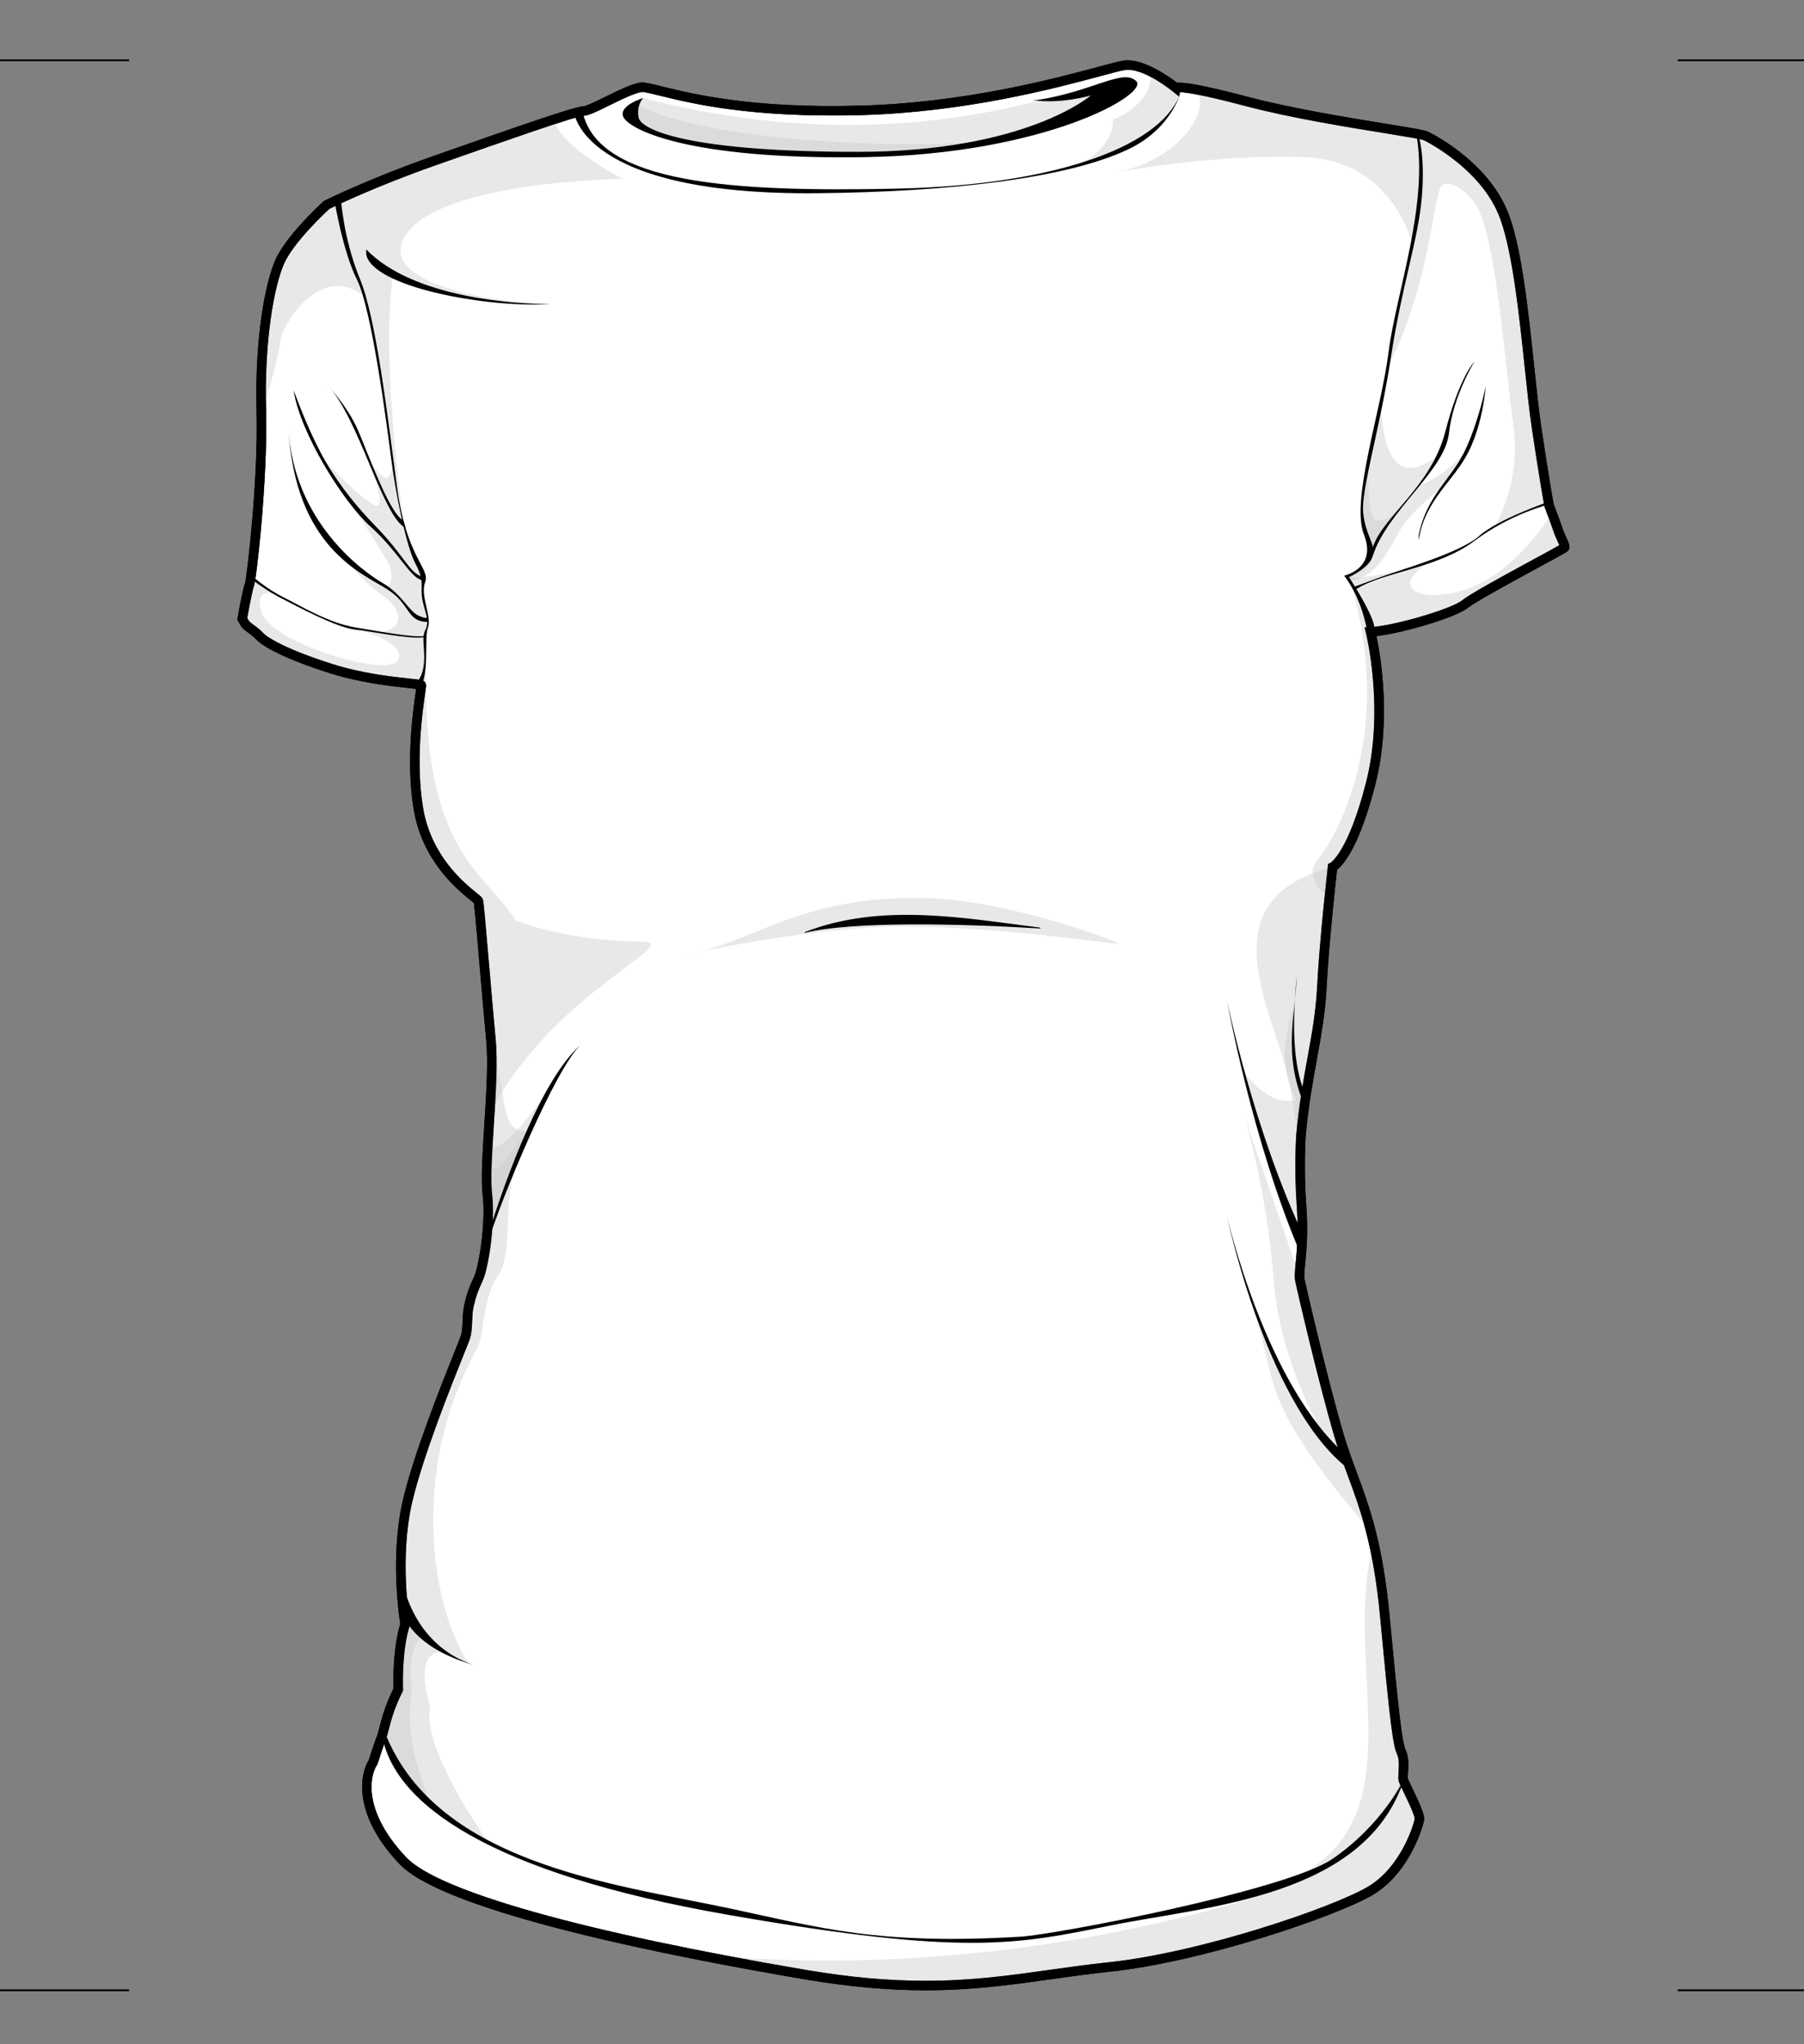 <?xml version="1.0" encoding="utf-8"?>
<!-- Generator: Adobe Illustrator 16.0.0, SVG Export Plug-In . SVG Version: 6.00 Build 0)  -->
<!DOCTYPE svg PUBLIC "-//W3C//DTD SVG 1.1//EN" "http://www.w3.org/Graphics/SVG/1.1/DTD/svg11.dtd">
<svg version="1.1" id="Layer_1" xmlns="http://www.w3.org/2000/svg" xmlns:xlink="http://www.w3.org/1999/xlink" x="0px" y="0px"
	 width="300px" height="340px" viewBox="0 0 300 340" style="enable-background:new 0 0 300 340;" xml:space="preserve">
<rect x="0" y="0" width="300" height="340" fill="#808080" stroke="none"/>
<g>
	<g>
		<g>
			<path style="fill:#FFFFFF;" class="fill_this" d="M107.056,14.513c4.017,0.626,13.551,4.445,35.905,3.852c22.354-0.593,40.652-7.014,44.015-7.507
				c3.363-0.494,8.605,3.783,8.605,3.783s0.199-0.819,11.771,2.243c11.572,3.062,28.584,5.136,29.773,5.729
				c1.187,0.593,9.495,4.938,12.758,12.644c3.264,7.704,4.254,26.571,5.64,35.857c1.383,9.286,2.077,12.94,2.077,12.94
				s0.988,2.568,1.482,4.05c0.495,1.482,1.287,2.667,1.089,2.964c-0.197,0.296-14.44,7.705-16.519,9.384
				c-2.076,1.679-11.869,4.446-15.727,4.643c0,0,3.185,12.743,0.02,25.189c-3.169,12.447-6.35,13.928-6.35,13.928
				s-1.385,12.151-1.782,20.053c-0.395,7.9-2.571,14.52-3.46,24.496c0,0-0.397,5.333,0.098,12.054
				c0.495,6.715-0.595,10.567-0.298,12.049c0.298,1.482,3.858,16.794,6.43,25.585c2.574,8.792,6.135,13.633,7.716,30.426
				c1.583,16.792,2.077,21.14,2.771,22.62c0.689,1.481,0.097,3.853,0.296,4.544c0.197,0.69,2.769,5.434,2.67,6.521
				c-0.101,1.087-2.473,8.594-8.21,11.952c-5.736,3.359-27.597,10.965-43.423,12.644c-15.826,1.681-27.003,5.236-50.347,1.285
				c-23.343-3.953-59.744-11.261-67.062-18.968c-7.32-7.703-6.528-14.027-4.946-16.397c0,0,0.856-2.74,1.368-4.017
				c0.511-1.277,0.767-3.956,2.812-8.04c0,0-0.257-6.636,1.149-10.847c0,0-1.868-10.88,0.408-20.561s9.1-25.685,9.594-27.164
				c0.495-1.482,0.199-3.458,0.593-5.235c0.396-1.778,0.791-2.865,1.583-4.544c0.791-1.681,2.076-8.893,1.484-14.127
				c-0.594-5.236,1.285-18.473,0.592-25.683c-0.691-7.211-1.887-22.423-2.084-23.016c-0.199-0.593-8.302-5.206-9.981-15.409
				c-1.583-9.615,0.593-20.053,0.495-20.449c-0.101-0.395-7.42-0.395-14.936-2.766c-7.519-2.371-11.08-4.445-11.971-5.433
				c-0.889-0.988-2.077-1.481-2.472-2.173l-0.396-0.692c0,0,0.89-5.038,1.188-5.63c0.296-0.592,2.276-17.188,1.978-28.845
				c-0.298-11.655,1.286-20.645,2.968-24.695c1.681-4.05,7.912-9.681,7.912-9.681s7.122-3.556,17.805-7.31
				s23.541-8.298,24.925-8.298C98.45,18.463,105.196,14.223,107.056,14.513"/>
			<path d="M153.904,331.027c-6.258,0-12.793-0.591-19.979-1.808c-21.922-3.712-59.845-11.142-67.503-19.203
				c-7.625-8.024-6.694-14.743-5.095-17.277c0.163-0.522,0.89-2.811,1.356-3.975c0.144-0.358,0.263-0.836,0.417-1.436
				c0.372-1.455,0.93-3.639,2.331-6.483c-0.029-1.16-0.111-6.811,1.136-10.736c-0.25-1.562-1.696-11.549,0.45-20.676
				c1.834-7.808,6.619-19.731,8.665-24.821c0.507-1.267,0.853-2.126,0.948-2.415c0.229-0.688,0.266-1.562,0.304-2.486
				c0.033-0.873,0.07-1.776,0.269-2.669c0.392-1.768,0.791-2.91,1.64-4.71c0.689-1.463,2.001-8.513,1.412-13.701
				c-0.288-2.544-0.014-6.871,0.279-11.45c0.332-5.165,0.674-10.507,0.313-14.246c-0.289-3.011-0.666-7.415-1.023-11.568
				c-0.405-4.767-0.865-10.134-1.013-11.175c-0.121-0.11-0.314-0.261-0.561-0.46c-2.198-1.782-8.038-6.517-9.462-15.17
				c-1.308-7.941-0.104-16.331,0.349-19.489c0.026-0.189,0.052-0.355,0.072-0.499c-0.379-0.052-0.917-0.109-1.445-0.164
				c-2.715-0.29-7.769-0.826-12.874-2.436c-7.437-2.345-11.239-4.46-12.319-5.657c-0.371-0.412-0.814-0.734-1.24-1.045
				c-0.537-0.391-1.042-0.757-1.333-1.266l-0.536-0.939l0.049-0.281c0.273-1.549,0.945-5.219,1.259-5.847
				c0.25-0.869,2.189-16.868,1.893-28.47c-0.313-12.327,1.435-21.183,3.029-25.019c1.729-4.165,7.852-9.729,8.113-9.963l0.176-0.121
				c0.071-0.035,7.289-3.621,17.895-7.348l1.529-0.538c13.414-4.715,22.307-7.805,23.66-7.805c0.442-0.016,2.26-0.914,3.586-1.57
				c3.098-1.529,5.341-2.556,6.527-2.372c0.819,0.128,1.829,0.376,3.11,0.69c5.026,1.232,14.793,3.638,32.65,3.153
				c17.434-0.462,32.455-4.505,39.673-6.45c2.097-0.564,3.478-0.936,4.251-1.05c3.153-0.472,7.636,2.73,8.889,3.693
				c0.148-0.019,0.285-0.019,0.376-0.019c1.619,0,5.571,0.819,11.429,2.369c7.279,1.926,16.756,3.465,23.027,4.484
				c4.801,0.779,6.393,1.052,6.895,1.303c1.613,0.804,9.819,5.215,13.138,13.044c2.363,5.583,3.513,16.492,4.527,26.118
				c0.393,3.734,0.766,7.26,1.161,9.93c1.345,8.998,2.043,12.743,2.071,12.903c0.015,0,0.975,2.498,1.462,3.953
				c0.2,0.602,0.452,1.153,0.661,1.61c0.415,0.906,0.69,1.505,0.331,2.042c-0.168,0.251-0.179,0.271-4.923,2.846
				c-4.183,2.271-10.499,5.7-11.755,6.714c-2.064,1.668-10.848,4.22-15.254,4.736c0.665,3.152,2.547,13.934-0.187,24.677
				c-2.635,10.363-5.331,13.37-6.368,14.183c-0.232,2.073-1.385,12.613-1.737,19.644c-0.207,4.121-0.894,7.911-1.622,11.926
				c-0.695,3.835-1.414,7.797-1.842,12.6c-0.004,0.041-0.385,5.349,0.101,11.923c0.31,4.217,0.004,7.349-0.199,9.42
				c-0.113,1.164-0.202,2.084-0.113,2.536c0.309,1.528,3.849,16.746,6.414,25.516c0.704,2.413,1.474,4.484,2.283,6.684
				c2.118,5.724,4.307,11.645,5.461,23.893c1.517,16.094,2.055,20.981,2.7,22.357c0.53,1.138,0.434,2.599,0.363,3.666
				c-0.024,0.362-0.055,0.861-0.024,1.002c0.049,0.162,0.396,0.877,0.698,1.508c1.415,2.938,2.074,4.479,1.999,5.296
				c-0.085,0.944-2.385,8.927-8.597,12.562c-5.941,3.479-27.977,11.076-43.739,12.747c-3.397,0.362-6.61,0.813-9.721,1.251
				C168.05,330.136,161.704,331.027,153.904,331.027 M41.119,102.779l0.253,0.444c0.123,0.212,0.495,0.484,0.889,0.771
				c0.471,0.342,1.003,0.729,1.485,1.264c0.722,0.803,3.981,2.8,11.618,5.209c4.955,1.563,9.905,2.088,12.565,2.371
				c2.315,0.246,2.733,0.291,2.9,0.957c0.056,0.225,0.031,0.394-0.128,1.502c-0.443,3.094-1.622,11.309-0.354,19.009
				c1.327,8.061,6.828,12.519,8.899,14.199c0.707,0.572,0.942,0.763,1.052,1.089c0.127,0.382,0.35,2.822,1.103,11.639
				c0.354,4.147,0.731,8.545,1.021,11.552c0.372,3.864,0.025,9.271-0.309,14.497c-0.287,4.508-0.56,8.765-0.287,11.172
				c0.595,5.242-0.67,12.676-1.554,14.551c-0.801,1.702-1.157,2.724-1.525,4.381c-0.169,0.754-0.2,1.586-0.233,2.39
				c-0.04,0.995-0.082,2.022-0.381,2.924c-0.101,0.301-0.458,1.191-0.983,2.502c-2.031,5.057-6.785,16.903-8.594,24.594
				c-2.21,9.405-0.416,20.138-0.397,20.246l0.033,0.192l-0.062,0.188c-1.346,4.028-1.113,10.502-1.11,10.567l0.008,0.202
				l-0.091,0.182c-1.393,2.779-1.919,4.843-2.305,6.351c-0.171,0.668-0.307,1.198-0.48,1.628c-0.493,1.235-1.338,3.934-1.346,3.961
				l-0.098,0.204c-1.397,2.091-2.179,8.006,4.86,15.416c5.363,5.644,29.646,12.472,66.623,18.729
				c7.097,1.202,13.544,1.786,19.713,1.786c7.69,0,13.982-0.885,20.646-1.821c3.12-0.439,6.35-0.892,9.771-1.255
				c15.563-1.651,37.27-9.125,43.105-12.54c5.61-3.286,7.757-10.615,7.823-11.342c0.012-0.598-1.294-3.31-1.853-4.468
				c-0.479-1-0.715-1.491-0.79-1.766c-0.108-0.377-0.079-0.861-0.035-1.534c0.059-0.894,0.14-2.121-0.219-2.891
				c-0.728-1.561-1.155-4.979-2.842-22.882c-1.135-12.04-3.287-17.864-5.366-23.494c-0.787-2.123-1.601-4.322-2.32-6.783
				c-2.58-8.813-6.138-24.112-6.444-25.65c-0.137-0.683-0.048-1.604,0.088-3.003c0.197-2.016,0.495-5.066,0.193-9.145
				c-0.493-6.699-0.101-12.115-0.098-12.169c0.435-4.886,1.161-8.887,1.863-12.755c0.719-3.961,1.396-7.703,1.599-11.725
				c0.391-7.836,1.768-19.98,1.783-20.102l0.051-0.44l0.401-0.187c0.003-0.002,2.954-1.762,5.917-13.406
				c3.079-12.114,0.013-24.678-0.021-24.804l-0.229-0.931l0.958-0.049c3.889-0.2,13.451-2.998,15.271-4.469
				c1.264-1.021,6.18-3.718,11.993-6.874c1.685-0.912,3.41-1.851,4.161-2.283c-0.072-0.168-0.169-0.376-0.251-0.559
				c-0.23-0.5-0.507-1.106-0.729-1.768c-0.488-1.469-1.469-4.016-1.469-4.016c-0.048-0.175-0.75-3.915-2.122-13.108
				c-0.402-2.703-0.777-6.247-1.174-9.998c-0.95-9.045-2.138-20.301-4.412-25.669c-3.162-7.47-11.447-11.778-12.383-12.244
				c-0.425-0.179-3.35-0.655-6.443-1.158c-6.302-1.021-15.824-2.568-23.178-4.514c-7.336-1.942-9.98-2.292-10.923-2.316
				l-0.173,0.715l-0.974-0.793c-0.049-0.039-4.943-4.062-7.99-3.613c-0.681,0.099-2.101,0.481-4.065,1.011
				c-7.279,1.96-22.424,6.037-40.043,6.504c-18.126,0.467-27.976-1.948-33.072-3.199c-1.245-0.305-2.227-0.546-2.978-0.664h-0.005
				c-1.064,0-3.672,1.288-5.575,2.228c-2.24,1.107-3.544,1.732-4.288,1.732C95.778,19.29,83.15,23.729,73.93,26.97l-1.529,0.538
				c-9.84,3.457-16.723,6.786-17.614,7.223c-0.724,0.666-6.141,5.727-7.634,9.324c-1.533,3.694-3.215,12.293-2.907,24.373
				c0.287,11.322-1.621,28.336-2.062,29.218C42.025,98.015,41.527,100.495,41.119,102.779"/>
			<g style="opacity:0.45;">
				<g>
					<path style="fill:#CCCCCC;" d="M183.163,13.791c-12.457,3.848-39.28,12.122-76.199,2.515c0,0-10.004,5.467,16.616,9.119
						c3.546,0.486,7.166,0.287,10.786,0.386c8.832,0.243,17.659-0.026,25.361-1.286c12.842-2.102,22.57-6.119,24.026-8.974"/>
				</g>
			</g>
			<g style="opacity:0.45;">
				<g>
					<path style="fill:#CCCCCC;" d="M199.076,15.244c2.238,3.458-3.298,11.336-13.06,13.324c0,0,17.127-3.107,31.247-2.404
						c14.118,0.704,17.421,13.85,17.421,13.85s1.382-5.674,1.342-8.826c-0.06-4.867,1.938-10.406-4.006-9.802
						c0,0-28.134-5.657-28.896-5.837C202.362,15.368,199.076,15.244,199.076,15.244"/>
				</g>
			</g>
			<g style="opacity:0.45;">
				<g>
					<path style="fill:#CCCCCC;" d="M229.71,68.226c0.884,14.717,8.185,8.096,8.916,8.073c0.729-0.021,0.598-0.395,0.598-0.395
						l-3.317,4.865c0,0,6.977-2.321,9.104-8.545c0,0-1.483,4.693-5.219,8.891c0,0-5.439,3.951-7.468,7.902
						c-2.028,3.952-4.562,7.767-8.267,7.464l-0.354-0.5c0,0,4.121-1.581,3.924-4.149c-0.2-2.569-3.165-5.087,1.532-22.424"/>
				</g>
			</g>
			<g style="opacity:0.45;">
				<g>
					<path style="fill:#CCCCCC;" d="M232.704,84.491c0,0-2.769,3.028-4.154,1.778c-1.383-1.25-0.952-10.357-0.952-10.357
						s-1.658,8.527-0.873,11.87c0.784,3.342,1.297,4.217,1.297,4.217l1.187-2.767l1.188-1.58L232.704,84.491z"/>
				</g>
			</g>
			<g style="opacity:0.45;">
				<g>
					<path style="fill:#CCCCCC;" d="M234.803,94.383c-5.643,1.484-9.621,1.9-9.778,1.549c-0.157-0.35,3.131-0.707,3.262-3.935
						c0,0-0.572,1.831-2.428,2.844c-1.854,1.012-2.155,0.968-2.155,0.968l1.474,2.159c0,0,3.266-1.69,5.417-2.308
						C232.747,95.043,234.803,94.383,234.803,94.383"/>
				</g>
			</g>
			<g style="opacity:0.45;">
				<g>
					<path style="fill:#CCCCCC;" d="M237.271,93.823c-0.154,0.1-0.302,0.198-0.443,0.295c-6.104,4.245,1,6.563,8.377,3.345
						c7.547-3.293,12.562-11.657,12.562-11.657l2.38,4.863c0,0-9.328,5.503-11.957,7.023c-2.631,1.519-6.046,3.963-9.912,5.081
						c-3.866,1.117-9.813,2.072-9.813,2.072l-3.286-6.877c0,0,7.025-2.602,8.508-3.233"/>
				</g>
			</g>
			<g style="opacity:0.45;">
				<g>
					<path style="fill:#CCCCCC;" d="M60.9,31.108l31.276-11.267c0.588,4.302,11.372,9.924,11.372,9.924s-30.159,0.265-36.116,9.353
						c-5.825,9.483,21.506,11.404,21.506,11.404l-5.658-0.026l-10.305-1.685L65.33,46c-2.082,14.338,1.835,41.258,1.835,41.258
						c-0.632-1.688-1.631-8.587-1.977-10.958c-0.346-2.371-0.916-8.415-2.448-17.188c-1.534-8.773-3.241-12.305-3.859-14.175
						c-0.617-1.871-2.489-9.753-2.489-9.753c-0.228-1.66-0.777-1.872-0.777-1.872L60.9,31.108z"/>
				</g>
			</g>
			<g style="opacity:0.45;">
				<g>
					<path style="fill:#CCCCCC;" d="M190.999,11.757c1.351,2.993-2.214,6.853-5.905,8.084c0,0,0.526,4.726-6.331,7.786
						c0,0,14.283-1.748,17.677-13.074l-0.91-0.264L190.999,11.757z"/>
				</g>
			</g>
			<g style="opacity:0.45;">
				<g>
					<path style="fill:#CCCCCC;" d="M163.992,23.707c8.404-1.358,9.064-2.44,8.786-2.254c-4.284,2.885-25.844,3.201-43.354,1.392
						c-12.08-1.247-22.231-3.918-23.45-5.778c0,0-2.553,1.633-0.854,3.149c1.698,1.518,13.508,5.942,39.95,5.605
						C153.811,25.709,159.847,24.377,163.992,23.707"/>
				</g>
			</g>
			<g style="opacity:0.45;">
				<g>
					<path style="fill:#CCCCCC;" d="M153.46,149.356c-20.736-0.378-28.372,7.637-39.715,9.482c0,0,21.002-4.741,36.5-4.741
						s34.717,2.897,35.772,2.897C187.073,156.995,167.854,149.619,153.46,149.356"/>
				</g>
			</g>
			<g style="opacity:0.45;">
				<g>
					<path style="fill:#CCCCCC;" d="M230.935,60.124c0.217-2.847,3.127-14.675,4.674-24.702c1.545-10.026-0.29-13.29-0.29-13.29
						h0.984l2.746,1.232l4.113,2.903l3.271,3.146l3.151,4.616l2.355,7.685l1.101,9.893c0.003,0.007,0.005,0.011,0.005,0.018
						c2.022,16.046,4.555,32.43,4.555,32.43l-5.928,1.751l-3.231,1.995c0,0,4.572-7.317,3.256-16.74
						c-1.322-9.423-2.962-32.882-6.493-37.354c-2.034-2.647-4.414-3.729-5.373-2.907c-1.571,1.344-1.72,16.203-9.435,31.107
						L230.935,60.124z"/>
				</g>
			</g>
			<g style="opacity:0.45;">
				<g>
					<path style="fill:#CCCCCC;" d="M225.024,98.372c6.624,24.379-2.876,40.973-5.775,44.398c-2.9,3.426,1.849,6.574,1.849,6.574
						l0.499-5.13c0,0,5.114-7.976,6.924-16.563c1.808-8.588,0.368-17.286-0.361-21.498
						C227.427,101.941,225.024,98.372,225.024,98.372"/>
				</g>
			</g>
			<g style="opacity:0.45;">
				<g>
					<path style="fill:#CCCCCC;" d="M227.23,253.835c-18.692-21.832-14.284-23.464-19.356-37.813c0,0,8.277,20.032,13.224,24.277
						c0,0-8.111-12.346-9.297-27.459c-1.188-15.114-4.748-26.771-4.748-26.771l8.507,24.596l0.988-4.346
						c0,0-6.878-17.445-9.495-27.799c0,0,3.956,5.67,8.408,4.387c0,0-2.475-4.61-1.682-9.716c0.791-5.1,1.488-5.494,1.488-5.494
						s-1.916,9.48,1.759,14.915c0,0-1.149,12.951-0.574,18.203c0.574,5.25,0.308,7.792-0.344,11.538c0,0,4.645,21.117,6.907,27.508
						C225.28,246.255,227.23,253.835,227.23,253.835"/>
				</g>
			</g>
			<g style="opacity:0.45;">
				<g>
					<path style="fill:#CCCCCC;" d="M233.532,296.451c-9.196,14.595-16.269,14.824-16.269,14.824
						c17.793-10.883,5.943-34.688,11.136-54.808l1.666,10.372"/>
				</g>
			</g>
			<g style="opacity:0.45;">
				<g>
					<path style="fill:#CCCCCC;" d="M114.676,324.878c55.251,5.84,100.303-11.465,100.303-11.465s13.767-5.479,18.252-18.124
						l2.806,7.271c0,0-1.348,7.729-8.21,11.952c-6.862,4.221-32.626,13.145-62.276,15.069c-29.65,1.926-39.519-2.546-39.519-2.546"
						/>
				</g>
			</g>
			<g style="opacity:0.45;">
				<g>
					<path style="fill:#CCCCCC;" d="M80.882,305.922c0,0-10.924-15.291-9.342-22.049c0,0-2.908-8.897,1.711-9.145l4.662,1.877
						c0,0-6.108-8.358-5.843-24.778c0.263-16.424,6.668-25.906,7.554-28.232c0.886-2.324,0.624-7.594,3.26-11.545
						c2.636-3.95,0.431-12.16,3.187-18.43l2.582-5.89c0,0-3.658,2.257-4.713-3.704c-1.055-5.956-3.056-17.613-3.056-17.613
						s1.127,13.563,0.64,17.613c-0.486,4.053-0.64,16.961-0.64,16.961l-0.389,8.063l-1.447,4.75l-1.072,3.413l-0.593,5.235
						l-2.826,7.134l-4.549,12.428l-3.127,9.291l-0.203,7.903l0.203,6.642l0.942,4.153l-1.145,3.205l-0.457,5.761l-1.239,4.908
						l-1.202,5.84c0,0,3.977,7.804,6.255,9.732C72.311,301.373,80.882,305.922,80.882,305.922"/>
				</g>
			</g>
			<g style="opacity:0.45;">
				<g>
					<path style="fill:#CCCCCC;" d="M71.278,299.108c-4.616-11.328-2.769-17.649-2.769-17.649s-1.188-7.771,1.979-9.219l-3.43-5.136
						l0.32,3.068c0,0-0.849,4.041-0.981,4.964c-0.131,0.924-0.094,4.921-0.131,5.4c-0.037,0.482-1.978,4.347-1.978,4.347
						l-0.51,4.829l3.748,7.103"/>
				</g>
			</g>
			<g style="opacity:0.45;">
				<g>
					<path style="fill:#CCCCCC;" d="M81.146,190.099c1.739,4.433,13.046-13.155,13.046-13.155s-5.94,9.758-7.373,13.87
						c-1.43,4.115-5.518,13.859-5.518,13.859L81.146,190.099z"/>
				</g>
			</g>
			<g style="opacity:0.45;">
				<g>
					<path style="fill:#CCCCCC;" d="M90.041,184.146c-6.498,10.122-8.357,12.892-8.878,7.489l0.139,13.038l5.407-13.434"/>
				</g>
			</g>
			<g style="opacity:0.45;">
				<g>
					<path style="fill:#CCCCCC;" d="M60.06,104.845c0,0,7.922,2.299,6.042,5.065c-1.879,2.765-21.334-3.063-22.651-8.199
						c-1.315-5.137,3.681-2.371,3.681-2.371l-5.489-2.879l-1.354,6.461l2.294,2.318l13.819,6.36l12.607,2.161l1.05,0.297
						c0,0,1.113-4.016,0.791-4.742c-0.322-0.726-0.182-3.408-0.182-3.408s-2.909,0.125-6-0.419
						C61.578,104.946,60.06,104.845,60.06,104.845"/>
				</g>
			</g>
			<g style="opacity:0.45;">
				<g>
					<path style="fill:#CCCCCC;" d="M63.713,105.129c4.417-1.098,2.067-4.827-0.208-6.184c-2.275-1.359-6.972-6.767-6.972-6.767
						l6.404,4.593l1.607,1.087c0,0,1.112-2.026,0.123-4.001c-0.988-1.976-5.604-9.002-5.604-9.002s-4.065-6.452-4.96-7.988
						c-0.035-0.058-0.064-0.111-0.087-0.156c0,0,8.081,8.488,8.97,7.269c0.89-1.22-1.993-7.855-1.993-7.855s3.035,4.552,3.725,3.113
						c0.689-1.438,0.596-2.074,0.596-2.074s1.144,9.308,2.119,11.36c0.976,2.051,3.232,7.035,2.96,7.938
						c-0.272,0.903-0.037,1.942,0.023,3.126s1.168,3.753,0.778,4.396c-0.393,0.642-0.526,1.926-0.526,1.926l-4.612-0.216"/>
				</g>
			</g>
			<g style="opacity:0.45;">
				<g>
					<path style="fill:#CCCCCC;" d="M60.9,49.529c-7.559-6.396-14.086,4.667-14.284,7.236c-0.198,2.569-3.15,12.453-3.15,12.453
						l1.135-18.564l1.82-6.901l4.662-6.438l5.318-4.222l1.082,8.394"/>
				</g>
			</g>
			<g style="opacity:0.45;">
				<g>
					<path style="fill:#CCCCCC;" d="M221.597,144.213c-22.027,5.535-8.942,25.411-7.058,36.45
						c1.887,11.039,1.791,13.747,1.791,13.747l0.934-12.878l2.064-12.222"/>
				</g>
			</g>
			<g style="opacity:0.45;">
				<g>
					<path style="fill:#CCCCCC;" d="M71.183,104.313c-1.746,26.804,3.723,36.021,9.699,42.738c2.029,2.281,3.775,4.239,4.843,6.017
						c4.389,1.681,11.28,3.419,21.245,3.564c6.906,0.101-16.22,9.188-25.824,29.339l0.444-15.442l-2.042-20.685
						c0,0-5.632-3.583-9.156-12.086C66.868,129.252,71.183,104.313,71.183,104.313"/>
				</g>
			</g>
			<path d="M172.554,16.622c9.215-1.405,14.211-5.302,16.398-3.12c2.186,2.183-15.305,12.166-45.136,12.633
				c-29.829,0.468-39.195-4.702-40.132-6.641c-0.936-1.939,3.281-3.188,3.281-3.188s-1.148,1.103-0.781,3.203
				c0.367,2.101,8.378,5.745,36.448,5.745c28.068,0,38.773-9.385,38.773-9.385s-4.846,1.482-9.691,0.791"/>
			<path d="M187.505,24.892c7.606-3.567,8.935-9.911,8.935-9.911c-2.472,8.891-19.881,15.806-47.379,16.398
				c-27.497,0.592-49.258-0.889-52.126-12.545l-1.479-0.184c0,0,1.182,13.882,40.483,13.486
				C158.328,31.911,177.437,29.614,187.505,24.892"/>
			<path d="M235.531,22.283c2.103,11.696-3.435,26.712-4.623,36.327c-1.189,9.615-6.33,24.629-4.089,30.292
				c2.24,5.662-3.297,6.847-3.297,6.847s3.138,3.685,4.013,10.403l0.928-1.308c0,0,1.109-0.665-4.133-8.864
				c0,0,3.413-1.53,3.956-3.506c0.544-1.976-1.136-3.21-1.583-7.063c-0.444-3.852,2.721-13.706,4.601-25.979
				c1.88-12.274,4.55-19.559,5.142-26.671c0.596-7.112-0.592-10.372-0.592-10.372"/>
			<path d="M70.228,113.762c1.087-2.995,0.295-7.737,0.956-9.449c0.659-1.712-1.352-5.27-0.478-7.508
				c0.872-2.237-3.083-3.95-4.667-15.672c-1.583-11.723-3.427-28.056-6.197-34.773c-2.771-6.717-3.174-13.536-3.174-13.536
				l-1.052,0.486c0,0,1.356,8.44,3.781,13.28c2.423,4.84,4.945,24.152,5.638,29.585c0.692,5.433,2.44,14.537,4.056,17.583
				c1.615,3.046,0.741,3.753,1.138,5.926c0.396,2.174,1.334,3.506,0.444,5.235c-0.891,1.729,0.996,5.687-1.38,8.623"/>
			<path d="M71.193,103.453c-3.716-0.063-2.763-2.91-6.883-5.504c-4.118-2.594-15.333-6.962-16.345-26.888
				c0.761,15.816,12.546,24.103,15.712,25.938c3.165,1.835,4.27,4.62,5.89,5.378c1.619,0.757,1.541,0.197,1.541,0.197"/>
			<path d="M70.425,106.001c-2.622,0.303-8.161-0.932-11.326-1.278c-3.166-0.345-9.644-3.853-12.167-5.136
				c-2.522-1.285-4.797-3.013-4.797-3.013v-0.593c0,0,2.375,2.075,4.996,3.359c2.621,1.284,7.468,4.297,12.067,5.038
				c4.599,0.741,9.238,1.673,11.469,1.404"/>
			<path d="M70.063,96.462c-1.914-0.513-3.891-4.792-8.441-8.875c-4.551-4.084-11.736-15.608-12.792-22.655
				c1.009,2.604,2.787,7.469,5.406,11.987c2.349,4.048,5.454,7.756,7.98,10.339c5.341,5.465,5.739,8.031,8.177,8.723"/>
			<path d="M67.433,87.801c-3.833-1.862-7.723-18.326-13.063-23.857c0,0,3.431,3.631,5.146,7.578
				c1.711,3.946,5.265,13.928,7.576,15.061"/>
			<path d="M225.566,97.968c4.603-2.875,13.604-3.468,19.638-8.012c6.033-4.544,12.562-6.125,12.562-6.125V83.37
				c0,0-8.671,2.963-11.771,5.762c-3.102,2.8-12.99,5.598-16.222,6.783c-3.231,1.186-4.749,1.747-4.749,1.747"/>
			<path d="M228.305,90.968c1.765-5.162,9.677-10.001,12.051-19.188c2.376-9.187,4.849-11.656,4.849-11.656
				s-3.563,5.729-4.253,11.952c-0.692,6.224-10.286,12.897-12.665,20.398"/>
			<path d="M235.906,89.067c1.384-6.816,5.538-9.385,7.813-14.324s3.362-10.525,3.362-10.525s-0.396,5.981-2.868,10.921
				c-2.475,4.939-7.219,7.902-8.308,14.719"/>
			<path d="M60.901,42.277c0.918,5.4,19.779,8.955,30.592,8.298c-5.521,0.006-22.674-0.924-30.592-9.089"/>
			<path d="M172.91,154.275c-12.467-1.565-26.378-4.198-39.082,0.752v0.125c8.259-2.014,26.516-1.489,39.263-0.719
				C173.033,154.382,172.972,154.329,172.91,154.275"/>
			<path d="M81.112,205.6c3.128-10.146,9.195-26.477,15.525-31.879c-4.088,3.558-13.463,25.878-15.755,33.729"/>
			<path d="M217.026,206.066c-8.59-18.036-12.971-39.653-12.971-39.653s4.154,23.509,12.444,42.636"/>
			<path d="M217.264,182.378c-3.113-6.359-1.83-16.968-1.635-20.015c-0.099,6.024-2.471,12.938,1.397,21.664"/>
			<path d="M67.465,269.44c3.19,5.83,12.159,7.674,12.159,7.674s-9.927-1.715-12.745-14.227"/>
			<path d="M63.583,288.834c2.059,11.064,17.492,22.653,57.451,29.636c39.962,6.98,48.269,4.874,63.964,1.714
				c15.695-3.163,42.204-4.61,48.534-24.367c0,0-3.557,7.615-11.975,13.374c-7.698,5.263-46.135,12.577-51.767,12.916
				c-23.865,1.434-33.367-1.491-48.65-4.741c-18.964-4.031-49.595-7.454-57.558-30.373"/>
			<path d="M225.024,244.889c-14.173-9.921-20.969-42.585-20.969-42.585s6.484,28.61,20.267,40.093"/>
			<path d="M153.904,331.027c-6.258,0-12.793-0.591-19.979-1.808c-21.922-3.712-59.845-11.142-67.503-19.203
				c-7.625-8.024-6.694-14.743-5.095-17.277c0.163-0.522,0.89-2.811,1.356-3.975c0.144-0.358,0.263-0.836,0.417-1.436
				c0.372-1.455,0.93-3.639,2.331-6.483c-0.029-1.16-0.111-6.811,1.136-10.736c-0.25-1.562-1.696-11.549,0.45-20.676
				c1.834-7.808,6.619-19.731,8.665-24.821c0.507-1.267,0.853-2.126,0.948-2.415c0.229-0.688,0.266-1.562,0.304-2.486
				c0.033-0.873,0.07-1.776,0.269-2.669c0.392-1.768,0.791-2.91,1.64-4.71c0.689-1.463,2.001-8.513,1.412-13.701
				c-0.288-2.544-0.014-6.871,0.279-11.45c0.332-5.165,0.674-10.507,0.313-14.246c-0.289-3.011-0.666-7.415-1.023-11.568
				c-0.405-4.767-0.865-10.134-1.013-11.175c-0.121-0.11-0.314-0.261-0.561-0.46c-2.198-1.782-8.038-6.517-9.462-15.17
				c-1.308-7.941-0.104-16.331,0.349-19.489c0.026-0.189,0.052-0.355,0.072-0.499c-0.379-0.052-0.917-0.109-1.445-0.164
				c-2.715-0.29-7.769-0.826-12.874-2.436c-7.437-2.345-11.239-4.46-12.319-5.657c-0.371-0.412-0.814-0.734-1.24-1.045
				c-0.537-0.391-1.042-0.757-1.333-1.266l-0.536-0.939l0.049-0.281c0.273-1.549,0.945-5.219,1.259-5.847
				c0.25-0.869,2.189-16.868,1.893-28.47c-0.313-12.327,1.435-21.183,3.029-25.019c1.729-4.165,7.852-9.729,8.113-9.963l0.176-0.121
				c0.071-0.035,7.289-3.621,17.895-7.348l1.529-0.538c13.414-4.715,22.307-7.805,23.66-7.805c0.442-0.016,2.26-0.914,3.586-1.57
				c3.098-1.529,5.341-2.556,6.527-2.372c0.819,0.128,1.829,0.376,3.11,0.69c5.026,1.232,14.793,3.638,32.65,3.153
				c17.434-0.462,32.455-4.505,39.673-6.45c2.097-0.564,3.478-0.936,4.251-1.05c3.153-0.472,7.636,2.73,8.889,3.693
				c0.148-0.019,0.285-0.019,0.376-0.019c1.619,0,5.571,0.819,11.429,2.369c7.279,1.926,16.756,3.465,23.027,4.484
				c4.801,0.779,6.393,1.052,6.895,1.303c1.613,0.804,9.819,5.215,13.138,13.044c2.363,5.583,3.513,16.492,4.527,26.118
				c0.393,3.734,0.766,7.26,1.161,9.93c1.345,8.998,2.043,12.743,2.071,12.903c0.015,0,0.975,2.498,1.462,3.953
				c0.2,0.602,0.452,1.153,0.661,1.61c0.415,0.906,0.69,1.505,0.331,2.042c-0.168,0.251-0.179,0.271-4.923,2.846
				c-4.183,2.271-10.499,5.7-11.755,6.714c-2.064,1.668-10.848,4.22-15.254,4.736c0.665,3.152,2.547,13.934-0.187,24.677
				c-2.635,10.363-5.331,13.37-6.368,14.183c-0.232,2.073-1.385,12.613-1.737,19.644c-0.207,4.121-0.894,7.911-1.622,11.926
				c-0.695,3.835-1.414,7.797-1.842,12.6c-0.004,0.041-0.385,5.349,0.101,11.923c0.31,4.217,0.004,7.349-0.199,9.42
				c-0.113,1.164-0.202,2.084-0.113,2.536c0.309,1.528,3.849,16.746,6.414,25.516c0.704,2.413,1.474,4.484,2.283,6.684
				c2.118,5.724,4.307,11.645,5.461,23.893c1.517,16.094,2.055,20.981,2.7,22.357c0.53,1.138,0.434,2.599,0.363,3.666
				c-0.024,0.362-0.055,0.861-0.024,1.002c0.049,0.162,0.396,0.877,0.698,1.508c1.415,2.938,2.074,4.479,1.999,5.296
				c-0.085,0.944-2.385,8.927-8.597,12.562c-5.941,3.479-27.977,11.076-43.739,12.747c-3.397,0.362-6.61,0.813-9.721,1.251
				C168.05,330.136,161.704,331.027,153.904,331.027 M41.119,102.779l0.253,0.444c0.123,0.212,0.495,0.484,0.889,0.771
				c0.471,0.342,1.003,0.729,1.485,1.264c0.722,0.803,3.981,2.8,11.618,5.209c4.955,1.563,9.905,2.088,12.565,2.371
				c2.315,0.246,2.733,0.291,2.9,0.957c0.056,0.225,0.031,0.394-0.128,1.502c-0.443,3.094-1.622,11.309-0.354,19.009
				c1.327,8.061,6.828,12.519,8.899,14.199c0.707,0.572,0.942,0.763,1.052,1.089c0.127,0.382,0.35,2.822,1.103,11.639
				c0.354,4.147,0.731,8.545,1.021,11.552c0.372,3.864,0.025,9.271-0.309,14.497c-0.287,4.508-0.56,8.765-0.287,11.172
				c0.595,5.242-0.67,12.676-1.554,14.551c-0.801,1.702-1.157,2.724-1.525,4.381c-0.169,0.754-0.2,1.586-0.233,2.39
				c-0.04,0.995-0.082,2.022-0.381,2.924c-0.101,0.301-0.458,1.191-0.983,2.502c-2.031,5.057-6.785,16.903-8.594,24.594
				c-2.21,9.405-0.416,20.138-0.397,20.246l0.033,0.192l-0.062,0.188c-1.346,4.028-1.113,10.502-1.11,10.567l0.008,0.202
				l-0.091,0.182c-1.393,2.779-1.919,4.843-2.305,6.351c-0.171,0.668-0.307,1.198-0.48,1.628c-0.493,1.235-1.338,3.934-1.346,3.961
				l-0.098,0.204c-1.397,2.091-2.179,8.006,4.86,15.416c5.363,5.644,29.646,12.472,66.623,18.729
				c7.097,1.202,13.544,1.786,19.713,1.786c7.69,0,13.982-0.885,20.646-1.821c3.12-0.439,6.35-0.892,9.771-1.255
				c15.563-1.651,37.27-9.125,43.105-12.54c5.61-3.286,7.757-10.615,7.823-11.342c0.012-0.598-1.294-3.31-1.853-4.468
				c-0.479-1-0.715-1.491-0.79-1.766c-0.108-0.377-0.079-0.861-0.035-1.534c0.059-0.894,0.14-2.121-0.219-2.891
				c-0.728-1.561-1.155-4.979-2.842-22.882c-1.135-12.04-3.287-17.864-5.366-23.494c-0.787-2.123-1.601-4.322-2.32-6.783
				c-2.58-8.813-6.138-24.112-6.444-25.65c-0.137-0.683-0.048-1.604,0.088-3.003c0.197-2.016,0.495-5.066,0.193-9.145
				c-0.493-6.699-0.101-12.115-0.098-12.169c0.435-4.886,1.161-8.887,1.863-12.755c0.719-3.961,1.396-7.703,1.599-11.725
				c0.391-7.836,1.768-19.98,1.783-20.102l0.051-0.44l0.401-0.187c0.003-0.002,2.954-1.762,5.917-13.406
				c3.079-12.114,0.013-24.678-0.021-24.804l-0.229-0.931l0.958-0.049c3.889-0.2,13.451-2.998,15.271-4.469
				c1.264-1.021,6.18-3.718,11.993-6.874c1.685-0.912,3.41-1.851,4.161-2.283c-0.072-0.168-0.169-0.376-0.251-0.559
				c-0.23-0.5-0.507-1.106-0.729-1.768c-0.488-1.469-1.469-4.016-1.469-4.016c-0.048-0.175-0.75-3.915-2.122-13.108
				c-0.402-2.703-0.777-6.247-1.174-9.998c-0.95-9.045-2.138-20.301-4.412-25.669c-3.162-7.47-11.447-11.778-12.383-12.244
				c-0.425-0.179-3.35-0.655-6.443-1.158c-6.302-1.021-15.824-2.568-23.178-4.514c-7.336-1.942-9.98-2.292-10.923-2.316
				l-0.173,0.715l-0.974-0.793c-0.049-0.039-4.943-4.062-7.99-3.613c-0.681,0.099-2.101,0.481-4.065,1.011
				c-7.279,1.96-22.424,6.037-40.043,6.504c-18.126,0.467-27.976-1.948-33.072-3.199c-1.245-0.305-2.227-0.546-2.978-0.664h-0.005
				c-1.064,0-3.672,1.288-5.575,2.228c-2.24,1.107-3.544,1.732-4.288,1.732C95.778,19.29,83.15,23.729,73.93,26.97l-1.529,0.538
				c-9.84,3.457-16.723,6.786-17.614,7.223c-0.724,0.666-6.141,5.727-7.634,9.324c-1.533,3.694-3.215,12.293-2.907,24.373
				c0.287,11.322-1.621,28.336-2.062,29.218C42.025,98.015,41.527,100.495,41.119,102.779"/>
		</g>
	</g>
	<line style="fill:none;stroke:#000000;stroke-width:0.3;" x1="39.46" y1="-43.972" x2="39.46" y2="-7.972"/>
	<line style="fill:none;stroke:#000000;stroke-width:0.3;" x1="-14.54" y1="10.028" x2="21.46" y2="10.028"/>
	<line style="fill:none;stroke:#000000;stroke-width:0.3;" x1="-14.54" y1="331.027" x2="21.46" y2="331.027"/>
	<line style="fill:none;stroke:#000000;stroke-width:0.3;" x1="39.46" y1="385.027" x2="39.46" y2="349.027"/>
	<line style="fill:none;stroke:#000000;stroke-width:0.3;" x1="260.995" y1="-43.972" x2="260.995" y2="-7.972"/>
	<line style="fill:none;stroke:#000000;stroke-width:0.3;" x1="314.995" y1="10.028" x2="278.995" y2="10.028"/>
	<line style="fill:none;stroke:#000000;stroke-width:0.3;" x1="314.995" y1="331.027" x2="278.995" y2="331.027"/>
	<line style="fill:none;stroke:#000000;stroke-width:0.3;" x1="260.995" y1="385.027" x2="260.995" y2="349.027"/>
</g>
</svg>

